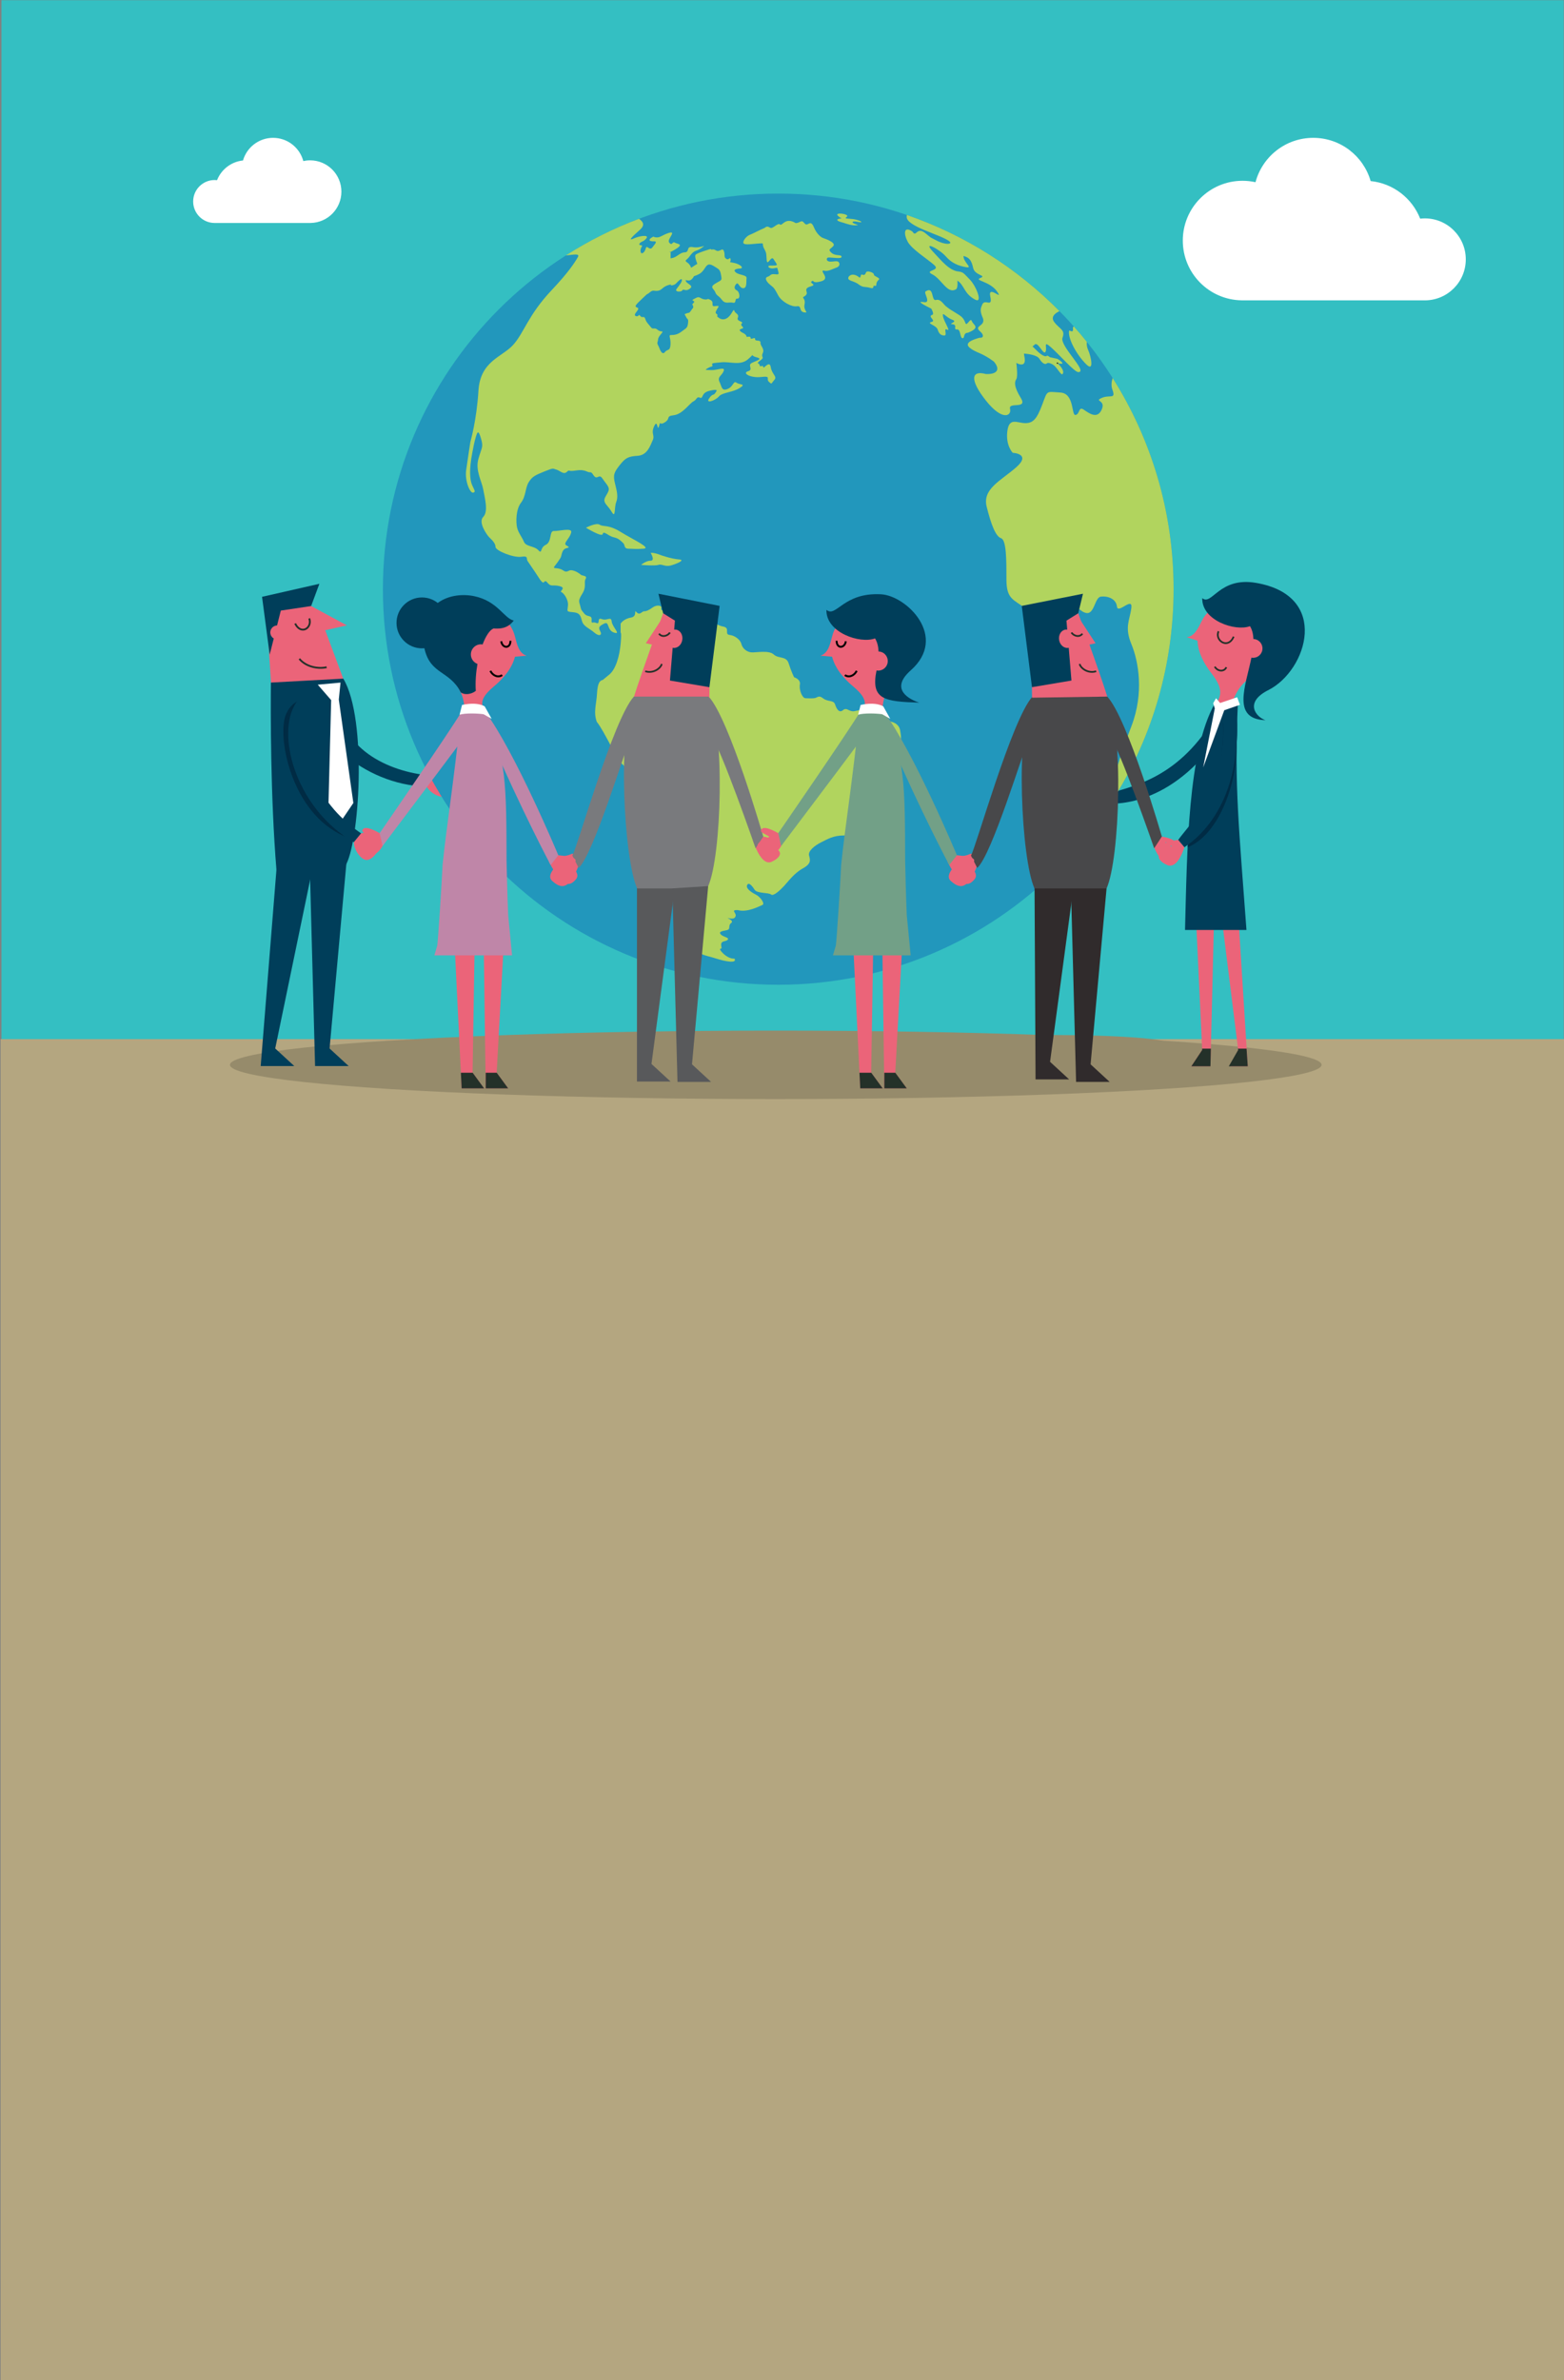 <?xml version="1.0" encoding="utf-8"?>
<!-- Generator: Adobe Illustrator 17.0.0, SVG Export Plug-In . SVG Version: 6.00 Build 0)  -->
<!DOCTYPE svg PUBLIC "-//W3C//DTD SVG 1.1//EN" "http://www.w3.org/Graphics/SVG/1.1/DTD/svg11.dtd">
<svg version="1.1" id="Layer_1" xmlns="http://www.w3.org/2000/svg" xmlns:xlink="http://www.w3.org/1999/xlink" x="0px" y="0px"
	 width="430px" height="654px" viewBox="0 0 430 654" enable-background="new 0 0 430 654" xml:space="preserve">
<rect x="0" y="0" width="430" height="654" fill="#808080" stroke="none"/>
<rect x="0.404" y="0.056" fill="#34BFC2" width="429.521" height="654"/>
<rect x="0.165" y="285.514" fill="#B4A680" width="430" height="368.857"/>
<ellipse fill="#968B6B" cx="213.287" cy="292.581" rx="150.066" ry="9.406"/>
<ellipse fill="#968B6B" cx="289.647" cy="286.806" rx="31.952" ry="2.424"/>
<g>
	<path fill="#FFFFFF" d="M93.862,52.661c0-4.753-3.853-8.606-8.605-8.606c-0.641,0-1.265,0.072-1.866,0.205
		c-0.979-3.677-4.33-6.387-8.315-6.387c-3.926,0-7.235,2.63-8.269,6.223c-3.258,0.329-5.978,2.476-7.134,5.41
		c-0.219-0.025-0.441-0.04-0.668-0.04c-3.258,0-5.9,2.641-5.9,5.9c0,3.258,2.641,5.9,5.9,5.9c0.05,0,26.405-0.001,26.405-0.001
		v-0.003C90.092,61.181,93.862,57.363,93.862,52.661z"/>
</g>
<g>
	<path fill="#FFFFFF" d="M325.194,66.102c0-9.073,7.355-16.428,16.427-16.428c1.224,0,2.415,0.138,3.562,0.392
		c1.868-7.019,8.265-12.192,15.873-12.192c7.494,0,13.812,5.02,15.785,11.88c6.22,0.628,11.411,4.726,13.618,10.328
		c0.419-0.047,0.843-0.077,1.275-0.077c6.22,0,11.262,5.042,11.262,11.262c0,6.22-5.042,11.262-11.262,11.262
		c-0.095,0-50.405-0.002-50.405-0.002v-0.006C332.392,82.366,325.194,75.077,325.194,66.102z"/>
</g>
<g>
	<path fill="#EB6479" d="M117.832,213.105c0.734-0.633,3.268-2.712,4.253-1.961c0.985,0.751-0.614,1.353-1.675,2.493
		c1.204,0.538,4.072,0.522,3.732,2.559c-0.336,2.011-1.248,2.472-1.248,2.472c-1.246,0.985-4.589-0.589-5.578-2.555L117.832,213.105
		z"/>
	<path fill="#003E5A" d="M92.685,190.373c-0.05,15.636,14.551,21.654,25.211,22.687l-0.596,3.103
		c-18.008-0.586-31.901-14.949-32.201-24.766C84.7,184.324,92.504,183.536,92.685,190.373z"/>
	<polygon fill="#EB6479" points="85.54,166.518 95.357,171.827 89.419,173.174 94.375,186.476 74.717,190.937 73.05,164.616 
		83.493,162.246 	"/>
	<path fill="#243129" d="M83.714,173.212c0.114-0.026,0.224-0.062,0.327-0.105c1.022-0.435,1.756-1.777,1.215-3.27l-0.472,0.171
		c0.439,1.213-0.132,2.293-0.939,2.636c-0.707,0.301-1.728,0.083-2.472-1.43l-0.451,0.222
		C81.715,173.051,82.854,173.407,83.714,173.212z"/>
	<path fill="#243129" d="M89.864,183.576l-0.111-0.49c-2.277,0.517-5.502-0.082-7.26-2.227l-0.388,0.319
		C83.991,183.48,87.436,184.127,89.864,183.576z"/>
	<g>
		<path fill="#003E5A" d="M75.815,171.895c-1.04,0.236-1.693,1.271-1.456,2.312c0.123,0.541,0.464,0.973,0.907,1.234l-1.122,4.431
			l-2.098-15.888l15.767-3.578l-2.273,6.114l-8.33,1.245l-1.035,4.087C76.055,171.855,75.935,171.867,75.815,171.895z"/>
	</g>
	<path fill="#003E5A" d="M94.383,186.464c6.726,11.209,4.381,45.695,0.495,51.551l-18.87,1.028
		c-1.664-20.215-1.611-43.781-1.526-51.494L94.383,186.464z"/>
	<polygon fill="#003E5A" points="76.125,237.472 71.677,292.921 80.916,292.921 75.667,288.089 86.204,237.242 80.534,231.49 	"/>
	<polygon fill="#003E5A" points="85.154,237.472 86.624,292.921 95.863,292.921 90.613,288.089 95.233,237.242 89.563,231.49 	"/>
	<g>
		<path fill="#002B44" d="M85.927,198.669c3.091-6.101-4.149-9.118-7.161-2.705c-2.87,5.722,1.162,27.569,15.935,33.794
			c1.023-0.875-9.923-10.772-8.94-11.673C82.866,212.448,82.066,205.76,85.927,198.669z"/>
	</g>
	<polygon fill="#FFFFFF" points="93.618,187.555 87.362,188.128 91.048,192.365 90.316,220.656 94.035,225.223 97.15,220.637 
		93.151,192.219 	"/>
	<path fill="#EB6479" d="M99.191,228.974c0.946-0.208,4.165-0.832,4.674,0.297c0.509,1.129-1.184,0.899-2.659,1.397
		c0.804,1.046,3.334,2.396,2.067,4.025c-1.252,1.61-2.274,1.582-2.274,1.582c-1.564,0.274-3.757-2.699-3.692-4.9L99.191,228.974z"/>
	<path fill="#003E5A" d="M87.875,197.02c-7.477,13.732,2.506,25.968,11.393,31.945l-2,2.447
		c-15.564-9.076-20.958-28.318-16.555-37.097C83.726,187.902,90.966,190.919,87.875,197.02z"/>
	<g>
		<g>
			<path fill="#EB6479" d="M304.426,218.215c-0.995-0.587-4.347-2.047-4.544-0.922c-0.109,0.62,2.439,1.169,2.121,1.331
				c-1.31,0.494-4.604-1.062-4.825,0.968c-0.141,1.295,0.988,2.829,0.988,2.829c1.498,1.703,4.493-0.072,6.511-1.572
				L304.426,218.215z"/>
			<path fill="#003E5A" d="M333.478,197.857c-10.192,16.691-23.246,18.295-29.052,20.358l0.251,2.635
				c1.984-0.041,18.626,0.891,32.423-21.48C338.527,196.574,334.851,195.378,333.478,197.857z"/>
		</g>
		<g>
			<g>
				<path fill="#EB6479" d="M347.053,184.352c-3.656,1.808-6.498,3.442-8.366,9.02l-0.381,1.548l-4.275-0.703
					c0.914-2.317,3.161-3.951-0.885-9.118c-2.144-2.738-3.774-5.812-3.92-9.083l-3.012-0.928c2.226-0.215,3.179-2.463,4.197-4.471
					c1.885-3.91,7.863-7.915,16.367-4.644C354.753,169.039,356.295,179.721,347.053,184.352z"/>
				<path fill="#243129" d="M337.013,176.956c-0.726,0-1.445-0.377-1.924-1.02c-0.557-0.751-0.665-1.71-0.289-2.568l0.434,0.191
					c-0.311,0.711-0.225,1.474,0.235,2.094c0.431,0.582,1.1,0.902,1.734,0.817c0.722-0.086,1.345-0.666,1.753-1.634l0.437,0.185
					c-0.477,1.131-1.236,1.813-2.133,1.921C337.179,176.951,337.096,176.956,337.013,176.956z"/>
				<path fill="#243129" d="M335.751,184.498c-0.782,0-1.545-0.457-1.979-1.197l0.409-0.24c0.371,0.634,1.03,1.013,1.693,0.959
					c0.5-0.042,0.888-0.325,1.063-0.779l0.443,0.169c-0.24,0.622-0.789,1.026-1.468,1.082
					C335.859,184.495,335.805,184.498,335.751,184.498z"/>
				<g>
					<path fill="#003E5A" d="M348.838,189.548c10.543-5.418,16.981-25.907-3.549-29.399c-10.119-1.721-12.082,6.402-14.751,4.204
						c-0.158,6.142,9.093,9.217,13.127,7.699c0.616,0.999,0.892,2.201,0.947,3.531c0.278,0.01,0.558,0.055,0.831,0.16
						c1.335,0.514,2.001,2.012,1.488,3.347c-0.453,1.177-1.672,1.832-2.869,1.618c-1.605,7.875-5.515,16.89,3.875,17.177
						C345.375,197.07,341.888,192.988,348.838,189.548z"/>
				</g>
			</g>
			<polygon fill="#EB6479" points="339.817,241.468 343.058,292.984 338.407,292.984 340.417,288.495 334.534,241.254 
				337.764,235.91 			"/>
			<g>
				<polygon fill="#243129" points="337.842,292.984 343.058,292.984 342.731,288.131 340.353,288.131 340.417,288.495 				"/>
			</g>
			<polygon fill="#EB6479" points="334.047,241.468 332.797,292.984 327.533,292.984 330.524,288.495 328.305,241.254 
				331.535,235.91 			"/>
			<g>
				<polygon fill="#243129" points="327.533,292.984 332.797,292.984 332.919,288.131 330.503,288.131 330.524,288.495 				"/>
			</g>
			<path fill="#003E5A" d="M333.972,193.344c-7.395,13.105-7.59,40.08-8.166,62.177h16.892c-1.982-27.222-3.418-39.735-2.378-61.909
				L333.972,193.344z"/>
			<polygon fill="#FFFFFF" points="340.906,193.653 340.138,191.583 335.45,193.16 334.334,191.848 333.551,193.231 
				333.989,194.644 330.797,210.878 336.597,195.15 			"/>
			<g>
				<path fill="#002B44" d="M340.097,199.61c-0.045,1.574-0.079,3.114-0.098,4.612C340.114,202.824,340.147,201.287,340.097,199.61z
					"/>
				<path fill="#002B44" d="M339.999,204.222c0.019-1.499,0.053-3.038,0.098-4.612c-0.012-0.409-0.016-0.803-0.038-1.23
					c-0.42-3.11-4.122-1.999-3.839,0.82c0.609,10.541-4.097,32.402-9.474,31.858c-0.148,1.013-0.097,0.692-0.225,1.736
					C334.579,229.655,340.155,216.276,339.999,204.222z"/>
			</g>
		</g>
		<path fill="#EB6479" d="M323.936,230.771c-1.153,0.084-4.739,0.793-4.26,1.831c0.264,0.572,2.67-0.428,2.502-0.114
			c-0.795,1.152-4.389,1.749-3.414,3.544c0.622,1.144,2.423,1.762,2.423,1.762c2.202,0.547,3.652-2.618,4.457-5.001L323.936,230.771
			z"/>
		<path fill="#003E5A" d="M336.22,197.491c1.129,19.524-8.687,28.278-12.284,33.281l1.707,2.022
			c1.607-1.163,15.817-9.876,14.415-36.123C339.639,193.56,335.936,194.671,336.22,197.491z"/>
	</g>
	<g>
		<path fill="#2297BC" d="M322.665,161.885c0,60.03-48.664,108.693-108.694,108.693c-60.031,0-108.696-48.663-108.696-108.693
			c0-60.033,48.666-108.696,108.696-108.696C274.001,53.189,322.665,101.852,322.665,161.885z"/>
		<path fill="#B1D45E" d="M211.904,100.867c-0.326-2.06-2.055,0.741-2.05,0c0.01-0.741-0.993,0.163-0.993-0.494
			c0-0.657-1.235-0.331,0.163-1.319c1.398-0.988,0.094-0.761,0.681-2.02c0.583-1.26-0.711-1.952-0.622-2.875
			c0.094-0.924-1.542-0.247-1.482-0.988c0.064-0.741-1.265,0.341-1.235-0.311c0.035-0.647-1.171-0.183-1.102-0.307
			c0.064-0.123-0.163-0.647-0.781-0.958c-0.618-0.307-1.789-0.924-0.588-1.265c1.205-0.34-0.613-0.741,0.035-1.423
			c0.647-0.677-1.516-0.523-1.082-1.6c0.435-1.082-0.741-1.116-0.959-1.917c-0.217-0.8-0.617,0.959-1.759,1.852
			c-1.141,0.895-2.129,0.4-2.564,0.03c-0.44-0.371-0.4-0.154-0.341-0.554c0.064-0.4-0.03-0.282-0.366-0.588
			c-0.341-0.306,0.307-1.205,0.647-1.759c0.34-0.558-0.895-0.188-1.329-0.247c-0.435-0.064-0.188-0.771-0.341-1.206
			c-0.153-0.435-1.171-0.894-1.294-0.741c-0.124,0.153-1.022,0.218-1.823-0.247c-0.8-0.464-0.929-0.276-1.976,0.247
			c-1.047,0.524,0.617,0.341-0.03,1.018c-0.652,0.677-0.311,0.34-0.158,0.899c0.158,0.553-0.059,0.43-0.583,1.265
			c-0.524,0.83-0.558,0.464-1.265,0.771c-0.712,0.311-0.529,0-0.094,0.928c0.43,0.924,0.706,0.366,0.553,1.759
			c-0.153,1.388-0.588,1.358-1.729,2.253c-1.141,0.894-2.07,0.988-2.93,0.988c-0.869,0-0.064,0.618-0.158,2.564
			c-0.089,1.942-0.865,1.235-1.526,2.1c-0.657,0.865-1.25-0.247-1.527-1.052c-0.282-0.801-0.741-1.142-0.494-1.789
			c0.247-0.648-0.158-0.776,0.894-2.04c1.047-1.265,0.094-0.371-0.865-1.205c-0.959-0.83-1.299,0.064-1.887-0.741
			c-0.583-0.8-1.235-1.264-1.542-2.282c-0.306-1.018-0.835-0.059-1.358-0.8c-0.524-0.741-0.4,0.429-1.299,0
			c-0.894-0.435,1.422-1.887,0.528-2.258c-0.894-0.371-0.775-0.524,1.359-2.564c2.13-2.035,0.894-0.707,1.947-1.601
			c1.048-0.899,1.141-0.341,2.282-0.494c1.141-0.158,1.294-1.082,2.841-1.546c1.546-0.464,0.124,0.217,1.141,0.03
			c1.018-0.183,1.052-0.648,1.946-1.389c0.894-0.741,0.801,0.154,0.371,0.8c-0.43,0.652-0.647,0.959-1.112,1.546
			c-0.464,0.588,0.153,0.865,0.958,0.741c0.8-0.123,0.464-0.558,0.998-0.464c0.538,0.094,0.949,0.311,1.813-0.43
			c0.87-0.741-1.022-1.265-1.24-1.917c-0.213-0.647,0.247,0,1.116-0.247c0.484-0.138,0.869-0.687,1.121-1.141
			c0.534-0.163,1.057-0.38,1.468-0.617c1.299-0.741,1.546-2.035,2.287-2.47c0.741-0.435,1.729,0.37,2.653,0.928
			c0.929,0.554,0.929,1.482,1.117,2.47c0.183,0.988-0.435,0.924-1.858,1.848c-1.418,0.929-0.183,1.299,0.188,2.287
			c0.37,0.989,0.8,0.741,1.788,2.04c0.988,1.295,1.917,0.554,3.028,0.8c1.112,0.247,0.371-1.175,1.235-1.111
			c0.865,0.064,0.677-1.853-0.183-2.287c-0.869-0.43-0.622-1.235-0.064-1.789c0.558-0.553,0.805,1.235,1.882,1.206
			c1.082-0.024,0.771-1.823,0.899-2.747c0.119-0.929-1.976-0.806-2.905-1.546c-0.929-0.741-0.06-1.052,1.111-1.111
			c1.171-0.059,0.183-1.176-1.665-1.541c-1.858-0.375-0.741-0.064-0.929-0.988c-0.188-0.929-0.371,0.366-1.176-0.129
			c-0.8-0.494-0.247-1.047-0.677-2.159c-0.43-1.111-1.111,0.494-2.223-0.183c-0.598-0.365-0.909-0.246-1.284-0.153
			c0.03-0.02,0.068-0.181,0.01-0.192c-0.248-0.048-1.131,0.281-1.131,0.281s-2.555,0.768-3.093,1.235
			c-0.504,0.438,0.435,2.534,0.435,2.534s-0.835,0.485-1.719,1.097c-0.148-0.539-0.533-1.107-0.998-1.408
			c-1.047-0.677-0.188-0.677,0.435-1.546c1.576-2.208,1.838-1.403,3.211-2.342c2.159-1.482,0,0-2.105-0.375
			c-2.095-0.366-0.8,1.363-2.282,1.422c-1.482,0.06-2.035,1.359-3.646,1.605c-0.089,0.015-0.173,0.03-0.247,0.044
			c-0.044,0.134,0.044-1.704-0.025-1.749c0.237-0.104,0.613-0.296,1.2-0.642c2.717-1.605,0.682-1.482,0-1.917
			c-0.682-0.43-0.682,0.741-1.294,0.247c-0.622-0.495-0.494-0.86,0.366-2.342c0.869-1.482-1.729-0.247-2.9,0.366
			c-1.171,0.622-2.1,0.064-2.1,0.064c-1.853,0.988-0.865,1.359,0.123,1.299c0.988-0.064,0.494,0.553,0,1.171
			c-0.494,0.618-0.677,1.171-1.546,0.558c-0.86-0.623-0.43,0.613-1.294,1.354c-0.864,0.741-1.047-0.741-0.494-1.542
			c0.553-0.8-0.929-0.188-0.598-0.865c0.331-0.677,1.032-0.43,1.892-1.482c0.869-1.052-1.788-0.741-3.394,0
			c-1.605,0.741-0.988-0.064,1.606-2.347c1.581-1.388,0.8-2.277-0.232-3.038c-7.089,2.667-13.828,6.056-20.127,10.073
			c2.213-0.212,3.952-0.632,3.305,0.485c-0.909,1.566-2.623,4.214-7.173,9.025c-6.57,6.951-7.638,11.861-10.686,15.152
			c-3.043,3.295-8.971,4.367-9.465,12.519c-0.494,8.151-2.223,14.075-2.223,14.075s-0.741,4.777-1.156,7.741
			c-0.41,2.964,1.072,6.339,1.897,6.176c0.82-0.163,0.41-0.578-0.247-2.06c-0.662-1.482-0.849-4.253,0.039-8.887
			c0.311-1.619,0.508-2.795,0.997-4.44c0.489-1.645,0.772-1.656,1.434,0.651c0.657,2.307,0.163,2.223-0.741,5.434
			c-0.909,3.211,0.904,6.091,1.314,8.398c0.415,2.307,1.482,6.091,0,7.574c-1.482,1.482,1.072,5.024,1.65,5.597
			c0.573,0.578,1.729,1.566,1.729,2.638c0,1.067,5.019,3.043,7.079,2.717c2.06-0.331,1.319,0.494,1.729,1.151
			c0.41,0.662,1.566,2.223,3.211,4.777c1.645,2.549,1.151-0.168,2.223,1.151c1.072,1.319,1.398,0.494,3.374,0.988
			c1.976,0.494-0.163,1.398,0.494,1.645c0.662,0.247,1.976,2.06,1.813,3.705c-0.163,1.65-0.494,1.65,1.398,1.813
			c1.897,0.168,2.06,0.983,2.47,2.465c0.415,1.482,2.06,1.986,3.379,3.137c1.314,1.151,2.223,0.736,1.645-0.331
			c-0.578-1.072-0.41-1.403,1.072-2.144c1.482-0.741,0.657,1.813,2.717,2.475c2.055,0.662-0.494-1.487-0.662-3.048
			c-0.163-1.566-1.235-0.084-2.717-0.662c-1.482-0.573-0.326,1.566-1.482,1.072c-1.151-0.494-1.398,0.494-1.314-0.904
			c0.079-1.403-1.156-0.578-2.06-1.729c-0.904-1.156-0.741-0.741-1.072-2.06c-0.326-1.314-0.657-1.398,0.578-3.374
			c1.235-1.976,0.331-3.048,0.904-4.036c0.578-0.988-0.988-0.825-1.314-1.151c-0.331-0.331-1.403-1.072-2.47-1.235
			c-1.072-0.168-1.156,0.904-2.47,0c-1.319-0.909-2.964-0.247-2.307-1.072c0.657-0.82,1.235-1.645,1.645-2.307
			c0.415-0.657,0.247-2.386,1.729-2.712c1.482-0.331-0.534-0.556-0.41-1.235c0.139-0.765,1.398-1.813,1.645-3.132
			c0.247-1.314-3.458-0.247-4.772-0.326c-1.319-0.084-0.494,2.965-2.223,3.785c-1.729,0.825-0.909,2.717-2.06,1.482
			c-1.151-1.235-3.374-0.904-3.952-2.302c-0.578-1.403-1.566-2.47-1.892-3.952c-0.331-1.482-0.331-4.94,1.067-6.753
			c1.403-1.813,1.156-4.115,2.144-5.681c0.988-1.566,1.729-1.892,4.362-2.964c2.633-1.072,2.223-0.741,3.211-0.494
			c0.988,0.247,1.976,1.482,2.88,0.657c0.909-0.82,0,0,2.554-0.41c2.554-0.41,3.048,0.578,3.868,0.494
			c0.825-0.084,0.988,1.813,2.06,1.319c1.072-0.494,0.988,0.079,2.307,1.729c1.314,1.645,0.741,2.055-0.168,3.705
			c-0.904,1.645,0.578,2.139,1.729,4.115c1.156,1.976,0.662-1.151,1.235-2.633c0.578-1.482,0.247-2.885-0.327-5.187
			c-0.578-2.307-0.247-3.048,1.314-5.024c1.566-1.976,2.307-2.386,4.94-2.554c2.638-0.163,3.458-2.796,4.12-4.279
			c0.657-1.481-0.578-1.729,0.41-3.873c0.988-2.139,0.825,1.729,1.319,0c0.494-1.729,0,0,1.645-1.067
			c1.645-1.072,0.083-1.65,2.47-1.936c2.386-0.291,4.362-3.335,5.35-3.794c0.988-0.465,0.825-1.433,1.813-1.022
			c0.988,0.41,0.163-1.319,2.633-1.892c2.47-0.578,2.06-0.084,1.527,0.657c-0.529,0.741-0.701,0-1.689,1.482
			c-0.988,1.482,1.729,0.578,2.717-0.578c0.988-1.151,3.705-1.067,5.681-2.302c1.976-1.235,0.084-0.825-0.825-1.482
			c-0.904-0.662-0.82,1.067-2.47,1.729c-1.645,0.657-1.561-0.578-2.223-1.976c-0.657-1.403,0.662-1.65,1.156-2.964
			c0.494-1.319-1.813-0.168-3.379-0.247c-1.561-0.084-2.055,0.079-0.904-0.578c1.151-0.657,1.319-0.247,1.151-0.825
			c-0.163-0.573,0-0.494,2.47-0.741c2.47-0.247,5.187,0.988,7.331-0.82c2.139-1.813,0.326-1.072,2.302-0.578
			c1.976,0.494,0.084,0.904-1.235,1.566c-1.314,0.657,0.578,1.808-1.067,2.302c-1.65,0.494,0.657,1.897,3.621,1.566
			c2.964-0.331,1.235,0.494,2.139,1.319c0.909,0.82,0.578,0.494,1.482-0.494C213.801,103.421,212.235,102.927,211.904,100.867z
			 M184.353,69.234C183.715,69.502,184.14,69.091,184.353,69.234L184.353,69.234z"/>
		<path fill="#B1D45E" d="M322.664,161.883c0,20.878-5.884,40.377-16.09,56.936c-1.255-3.408,1.008-10.172,4.505-19.311
			c3.498-9.139,1.937-17.785,0-22.478c-1.937-4.693-0.534-6.423-0.039-9.881c0.494-3.458-3.705,1.729-3.952-0.494
			c-0.247-2.223-2.717-2.964-4.446-2.717c-1.729,0.247-1.729,5.188-4.199,4.446c-2.47-0.741-0.741-2.47-3.705,2.223
			c-2.964,4.693-9.633-0.988-12.844-3.458c-3.211-2.47-5.187-2.47-5.187-7.904c0-5.434,0-10.869-1.482-11.363
			c-1.482-0.494-2.717-3.705-3.952-8.646c-1.235-4.94,3.952-7.163,8.151-10.869c4.199-3.705-0.988-3.952-0.988-3.952
			s-1.976-1.976-1.482-5.929c0.494-3.952,2.717-2.223,4.94-2.223c2.223,0,3.211-1.235,4.693-5.187
			c1.482-3.952,0.988-3.458,4.94-3.221c3.952,0.232,2.964,6.432,4.199,6.16c1.235-0.272,0.741-2.446,2.224-1.458
			c1.482,0.988,3.705,2.717,4.94,0c1.235-2.717-2.223-2.223,0-3.211c2.223-0.988,3.952,0.494,2.964-2.223
			c-0.42-1.151-0.261-2.297,0.059-3.241C316.524,120.667,322.664,140.557,322.664,161.883z"/>
		<path fill="#B1D45E" d="M298.699,100.15c-2.766-2.702-5.158-7.223-4.762-9.268c0.059-0.321,1.294,0.988,1.047-0.801
			c-0.02-0.128,0.084-0.257,0.252-0.38c1.23,1.379,2.421,2.786,3.577,4.229c-0.084,0.697,0.005,1.458,0.37,2.268
			C299.934,97.854,300.912,102.309,298.699,100.15z"/>
		<path fill="#B1D45E" d="M296.466,102.245c-1.047,0-4.94-4.505-7.41-6.729c-2.47-2.223-1.018,0.098-1.62,1.161
			c-0.603,1.062-2.085-3.137-3.073-1.902c-0.143,0.178-0.316,0.302-0.509,0.386c0.39,0.395,0.859,0.854,1.373,1.344
			c1.437,1.363,2.287,1.542,2.534,1.294c0.247-0.247,0.86,0.341,0.86,0.341l2.104,0.464c0,0,1.413,0.815,1.364,1.24
			c-0.035,0.262-1.245-0.039-1.354-0.064c0.168,0.158,2.119,1.956,1.433,2.959c-0.346,0.509-1.136-1.047-2.124-2.095
			c-0.588-0.627-1.852-1.176-2.223-0.805c-0.37,0.37-1.176,0.183-2.035-1.235c-0.657-1.072-3.107-1.368-4.263-1.452
			c0.015,0.242,0.054,0.519,0.123,0.835c0.741,3.458-2.223,1.729-2.223,1.729s0.494,3.705,0,4.446
			c-0.494,0.741-0.741,1.976,1.235,5.187c1.976,3.211-3.458,0.988-2.964,2.964c0.494,1.976-2.1,3.458-6.61-2.223
			c-4.505-5.681-4.135-8.453,0-7.311c2.846,0.089,4.14-1.087,2.164-3.434c-3.399-2.534-4.881-2.361-6.61-3.769
			c-1.729-1.403,0.928-2.283,2.658-2.777c1.295,0.128,1.112-0.928,0.287-1.625c-2.282-1.921,1.937-1.339,0.454-4.224
			c-0.741-1.852-0.297-2.446,0-3.231c0.702-1.842,2.964,1.052,2.223-2.282s3.829,1.482,1.852-1.359
			c-1.976-2.841-6.422-2.964-4.57-3.705c1.853-0.741-1.516-0.642-1.976-2.717c-0.494-2.223-1.092-2.87-2.657-3.335
			c-0.119,1.729,2.781,3.458,0.681,3.088c-2.1-0.371-3.952-1.112-5.558-2.964c-1.606-1.853-6.546-4.57-3.582-1.359
			c2.964,3.211,4.323,4.817,6.546,5.434c1.976,0.247,1.729,0.371,3.582,2.223c1.853,1.852,3.641,6.635,1.616,5.622
			c-3.182-1.6-2.979-3.952-4.95-5.251c-0.084-0.074,0.311,2.287-0.617,2.47c-2.223,1.111-3.829-2.964-6.299-4.199
			c-2.47-1.235,2.47-0.865,0.494-2.593c-1.976-1.729-6.175-4.323-7.287-6.422c-1.112-2.1-1.112-4.446,1.359-2.717
			c0.988,1.729,1.112-1.482,3.458,0.371c2.347,1.853,0.726,0.761,2.964,1.976c2.638,1.428,4.693,1.112,3.705,0.311
			c-2.248-1.827-11.985-4.08-11.733-6.798c0.015-0.158,0.025-0.311,0.025-0.449c16.016,5.504,30.338,14.643,41.982,26.435
			c-0.686,0.296-2.687,1.339-1.447,2.988c1.482,1.976,3.117,2.09,2.277,4.313C291.279,95.023,299.282,102.25,296.466,102.245z"/>
		<path fill="#B1D45E" d="M254.474,80.078c2.412-1.598,1.482,2.717,2.841,2.347c1.359-0.371,2.005,1.184,2.903,1.852
			c1.351,1.007,0.631,0.492,3.396,2.223c1.283,0.803,1.482,1.482,1.852,2.346c0.371,0.865,1.359-1.729,1.729-0.617
			c0.371,1.112,2.594,1.729-1.111,3.211c-1.359,0-0.741,1.606-1.482,1.482c-0.741-0.123-0.406-2.531-1.518-2.407
			c-1.111,0.123,0.283-1.298-1.199-1.421c-1.482-0.123,1.668-0.618-0.062-1.235c-1.729-0.618-2.811-2.457-2.563-0.978
			c0.247,1.479,2.254,4.312,1.143,3.695c-1.111-0.617,0.123,1.606-0.741,1.606c-0.865,0-1.482-0.371-1.853-1.606
			c-0.371-1.235-3.211-1.729-1.729-2.1c1.482-0.37-1.248-1.523,0.247-1.973c0.592-0.178-0.274-1.68-0.274-1.68
			c-1.729-0.883-4.324-2.181-2.101-1.81C256.175,83.384,253.853,80.49,254.474,80.078z"/>
		<path fill="#8CC540" stroke="#221F1F" stroke-width="0.398" stroke-linejoin="round" stroke-miterlimit="10" d="M290.735,99.78
			c-0.005,0-0.01-0.005-0.01-0.005L290.735,99.78z"/>
		<path fill="#B1D45E" d="M238.295,74.644c0.492-0.206,1.976,0.247,1.976,0.803c0,0.556,1.975,0.894,1.317,1.443
			c-1.112,0.926-0.267,1.829-1.07,1.644c-0.803-0.185,0.123,0.988-1.297,0.556c-1.42-0.432-1.852,0.062-3.211-0.988
			c-1.359-1.05-3.335-0.865-2.656-2.1c0.926-1.05,2.223-0.309,2.779,0.124c0.618,0.618,0.354-0.89,0.865-0.679
			C238.048,75.879,237.943,74.792,238.295,74.644z"/>
		<path fill="#B1D45E" d="M206.409,64.405c0.527-0.175,2.492-1.247,3.85-1.802c0.556-0.495,0.926-0.371,1.544,0
			c0.618,0.37,2.043-1.482,2.655-0.927c0.612,0.556,1.421-2.161,4.323-0.371c1.329-0.052,1.474-1.136,2.401,0.038
			c0.926,1.173,1.577-1.377,2.601,1.136c0.68,1.667,1.855,2.692,2.47,2.903c1.389,0.476,3.577,1.374,2.836,2.238
			c-0.741,0.865-1.601,0.849-0.489,1.838c1.112,0.988,2.779,0.37,2.779,1.111c0,0.617-2.189,0.185-3.582,0.185
			c-0.556,0-0.741,0.803,0,1.05c0.741,0.247,1.729-0.124,2.408,0c0.679,0.124,0.988,1.297-0.247,1.729
			c-1.235,0.432-2.347,1.173-3.52,0.803c-1.235,0.062,2.038,2.223-0.679,2.965c-2.717,0.741-1.852-0.556-2.594,0
			c-0.741,0.555,1.544,0.864-0.185,1.358c-1.729,0.494-1.297,1.112-1.173,1.667c0.124,0.556-0.309,0.927-0.864,1.235
			c-0.556,0.309,0.618,0.432,0.247,2.1c-0.371,1.667,1.359,2.408-0.124,2.161c-1.482-0.247-0.556-1.914-1.976-1.667
			c-1.42,0.247-4.189-1.235-5.12-2.964c-0.931-1.729-1.055-2.038-2.105-2.841c-1.05-0.803-1.791-1.976-0.864-2.285
			c0.926-0.309,0.741-0.741,1.667-0.741c0.927,0,1.677,0.393,1.302-0.73c-0.375-1.123,0.057-1.123-1.178-0.875
			c-1.235,0.247-2.223-0.679-0.988-0.741c1.235-0.062,2.223,0.185,1.544-0.741c-0.679-0.927-0.803-1.729-1.482-0.988
			c-0.679,0.741-1.05,1.482-1.112-0.309c-0.062-1.791-0.247-1.729-0.803-2.902c-0.556-1.173,0.494-1.297-1.667-1.111
			c-2.161,0.185-3.857,0.434-3.919-0.246C204.302,66,205.298,64.775,206.409,64.405z"/>
		<path fill="#B1D45E" d="M230.205,58.897c0.377-0.554,3.458,0.062,2.594,0.679c-0.865,0.618,0.37,0.432,1.729,0.618
			c1.359,0.185,2.594,0.741,2.223,0.865c-0.37,0.124-2.174-0.561-2.346,0c-0.116,0.377,1.746,0.729,1.358,0.803
			c-1.311,0.249-2.999-0.367-3.952-0.679c-0.427-0.14-1.652-0.356-1.606-0.803c0.032-0.305,1.173-0.37,1.173-0.37
			S229.98,59.229,230.205,58.897z"/>
		<path fill="#B1D45E" d="M165.715,186.829c-0.823,0.165-1.415,0.812-1.58,3.776c-0.165,2.964-1.033,5.082-0.048,7.753
			c2.059,2.47,5.744,10.949,7.391,11.937c3.623,6.751,10.374,10.045,12.927,11.198c2.552,1.152,2.306,14.903,1.4,15.479
			c-0.906,0.576,0.988,2.305,0.494,2.552c-0.494,0.247,0.823,1.976,0.823,4.117c0,2.14,0.247,1.811-0.741,3.375
			c-0.988,1.565,1.564,7.822,2.388,10.539c0.823,2.717,2.882,3.952,4.034,4.529c1.153,0.577,2.141,0.659,4.199,1.325
			c2.058,0.665,5.764,1.475,4.94-0.007c-2.141,0.164-4.529-2.717-3.87-2.717c0.659,0,0-0.741,0.247-1.482
			c0.247-0.741,1.482-0.494,1.811-1.071c0.329-0.576-1.317-0.659-1.976-1.4c-0.659-0.741,0.412-0.906,1.647-1.153
			c1.235-0.247,0.247-1.235,1.235-1.976c0.988-0.741-1.812-1.564-0.741-1.317c1.071,0.247,1.812,0.164,1.976-0.66
			c0.165-0.823-1.482-1.646,0.576-1.564c2.635,0.741,5.928-1.07,6.752-1.4c0.823-0.329-0.576-2.223-1.647-2.771
			c-1.07-0.548-2.964-1.675-2.553-2.663c0.411-0.988,1.4,0.165,2.059,1.235c0.659,1.07,3.87,0.741,4.528,1.317
			c0.659,0.576,2.553-1.235,3.623-2.388c1.071-1.153,2.717-3.458,5.105-4.775c2.387-1.318,2.059-2.306,1.729-3.541
			c-0.329-1.235,1.482-2.717,3.294-3.623c1.812-0.905,3.376-1.893,6.258-1.893c2.882,0,1.647-1.894,3.54-2.964
			c1.894-1.071,3.623-6.423,4.199-7.905c0.576-1.481,0.494-3.705,0.494-5.105c0-1.4,0.083-1.4,1.071-0.988
			c0.988,0.411,0.494-1.07,1.4-1.729c0.906-0.659,0-1.482,1.07-1.894c1.07-0.412,1.564-2.882,2.964-3.788
			c1.4-0.905,0.988-2.964,0.741-4.528c-0.247-1.564-1.729-2.388-3.211-2.47c-1.482-0.083-3.129-1.235-4.282-2.758
			c-1.152-1.523-4.364,0.123-5.599,0c-1.235-0.124-1.647-1.112-2.635-0.289c-0.988,0.823-1.729-0.247-2.141-1.565
			c-0.412-1.317-1.976-0.658-3.294-1.692c-1.318-1.033-1.482-0.119-2.553-0.037c-1.07,0.082-1.482,0-2.305,0
			c-0.824,0-1.729-2.058-1.565-3.623c0.412-1.565-1.564-2.141-1.564-2.141s-0.823-1.647-1.482-3.788
			c-0.659-2.141-2.8-1.235-4.117-2.47c-1.317-1.235-4.858-0.494-6.093-0.576c-1.235-0.082-2.47-0.988-2.8-2.305
			c-0.329-1.318-1.976-2.305-2.964-2.438c-0.988-0.133-0.988-0.279-0.988-1.35c0-1.07-1.152-0.905-1.894-1.235
			c-0.741-0.329-0.988-0.247-1.235-1.152c-0.247-0.906-1.071-0.741-2.141-1.235c-1.07-0.494-1.235,0.247-1.4,0.988
			c-0.165,0.741-1.482,0.905-2.388,0.164c-0.906-0.741-1.4-0.659-1.894-0.577c-0.494,0.082-2.305,0.577-2.552-0.412
			c-0.247-0.988-1.4-1.399-3.211-1.729c-1.811-0.329-1.318-0.577-1.318-1.071c0-0.494-1.235-0.823-2.387,0
			c-1.153,0.823-1.812,1.071-2.388,1.059c-0.576-0.011-1.153,1.246-2.058,0.258c-0.906-0.988,0.411,1.153-1.582,1.482
			c-1.993,0.329-2.802,1.647-2.802,1.647v2.47c0,0,0.31-0.164,0,3.129c-0.31,3.294-1.298,6.917-3.109,8.399
			C165.715,186.829,165.715,186.829,165.715,186.829z"/>
		<path fill="#B1D45E" d="M161.104,145.002c0,0,2.799-1.482,3.787-0.823c0.988,0.659,2.267-0.165,5.744,1.976
			c3.478,2.141,8.582,4.446,6.277,4.611c-2.305,0.165-2.8,0-4.117,0c-1.317,0-0.916-0.997-1.4-1.483
			c-1.541-1.55-1.894-1.403-3.047-1.772c-1.152-0.368-2.47-1.768-2.635-0.78C165.55,147.719,161.104,145.002,161.104,145.002z"/>
		<path fill="#B1D45E" d="M178.889,151.919c0,0,1.317,2.141,0,2.141s-2.635,1.153-2.635,1.153s3.787,0.329,4.775,0
			c0.988-0.329,1.812,0.622,3.458,0.146c1.647-0.475,4.117-1.51,2.141-1.652c-1.976-0.141-4.821-1.129-4.821-1.129
			S179.877,151.755,178.889,151.919z"/>
	</g>
	<g>
		<polygon fill="#58595B" points="175.123,241.305 175.125,297.168 184.364,297.168 179.114,292.336 185.847,241.595 
			180.178,235.843 		"/>
		<polygon fill="#58595B" points="184.797,241.825 186.267,297.274 195.506,297.274 190.256,292.442 194.876,241.595 
			189.207,235.843 		"/>
		<path fill="#EB6479" d="M104.382,228.925c-0.838-0.486-3.714-2.059-4.543-1.139c-0.828,0.921,0.854,1.216,2.108,2.14
			c-1.084,0.752-3.905,1.268-3.193,3.206c0.703,1.914,1.685,2.198,1.685,2.198c1.407,0.737,4.4-1.428,5.008-3.544L104.382,228.925z"
			/>
		<path fill="#EB6479" d="M209.016,229.758c1.174,0.086,4.826,0.808,4.338,1.864c-0.269,0.582-2.719-0.436-2.548-0.116
			c0.81,1.173,4.47,1.781,3.477,3.609c-0.633,1.165-2.468,1.795-2.468,1.795c-2.242,0.557-3.997-3.532-4.817-5.958L209.016,229.758z
			"/>
		<path fill="#EB6479" d="M157.418,234.529l-1.042,0.405c-1.91,0.523-5.484,0.917-5.198,2.052c0.167,0.785,2.232,0.196,3.013-0.011
			c-1.757,1.199-3.978,3.654-2.373,5.085c1.684,1.422,4.455,3.731,7.373-4.589L157.418,234.529z"/>
		<g>
			<g>
				<path fill="#797A7D" d="M194.844,191.398c5.703,6.201,15.003,38.466,15.003,38.466l-2.105,3.21c0,0-9.757-28.11-11.999-30.351
					C195.743,202.723,194.264,193.096,194.844,191.398z"/>
				<path fill="#797A7D" d="M174.282,191.398c-5.703,6.201-15.638,41.763-16.919,43.685l1.722,3.395
					c4.03-3.53,12.613-32.099,14.298-35.755C173.382,202.723,174.861,193.096,174.282,191.398z"/>
				<g>
					<path fill="#EB6479" d="M189.334,165.039l-5.432-0.915c0,0-7.705,21.121-9.701,27.616l9.638,5.933l11.15-4.378
						c0.242-6.791-0.252-27.346-0.252-27.346L189.334,165.039z"/>
					<polygon fill="#EB6479" points="181.742,170.379 177.57,176.747 180.428,177.367 					"/>
					<path fill="#243129" d="M182.122,174.97c-0.371-0.062-0.781-0.251-1.136-0.697l0.374-0.298
						c0.322,0.406,0.741,0.584,1.235,0.535c0.62-0.064,1.192-0.48,1.368-0.83l0.427,0.216c-0.234,0.465-0.925,1.005-1.746,1.089
						C182.489,175.002,182.31,175.002,182.122,174.97z"/>
					<path fill="#243129" d="M177.895,184.805c-0.196-0.033-0.39-0.08-0.579-0.145l0.151-0.453c0.941,0.316,2.001,0.199,2.908-0.317
						c0.694-0.395,1.217-0.987,1.33-1.509l0.468,0.102c-0.143,0.658-0.741,1.357-1.561,1.823
						C179.768,184.786,178.805,184.958,177.895,184.805z"/>
					<g>
						<path fill="#003E5A" d="M197.854,166.479l-2.81,22.337l-10.853-1.827l0.75-9.013c0.035,0.008,0.067,0.024,0.103,0.03
							c1.169,0.197,2.306-0.763,2.538-2.144c0.232-1.381-0.527-2.66-1.696-2.857c-0.179-0.03-0.356-0.025-0.531-0.003l0.206-2.472
							l-3.238-2.02l-1.298-5.369L197.854,166.479z"/>
					</g>
				</g>
				<path fill="#797A7D" d="M184.558,244.117l-9.383,0.001c-3.663-8.102-5.494-43.398-0.903-52.721h20.571
					c4.591,9.323,3.524,43.971-0.138,52.073L184.558,244.117z"/>
			</g>
		</g>
		<path fill="#EB6479" d="M152.187,234.184l0.911,0.764c1.965,0.248,5.281,0.388,5.158,1.552c-0.054,0.801-2.182,0.509-2.985,0.415
			c1.908,0.939,4.454,3.056,3.067,4.699c-1.467,1.645-3.342,3.024-7.404-4.801L152.187,234.184z"/>
		<path fill="#BF86A8" d="M133.323,195.441c8.225,10.978,20.18,39.555,20.18,39.555l-2.109,2.68c0,0-7.51-13.962-16.952-35.651
			L133.323,195.441z"/>
		<path fill="#EB6479" d="M122.086,184.93c3.25,2.577,5.588,5.086,5.682,10.799l0.15,0.909l5.407,0.052
			c-0.109-2.498-2.694-3.777,2.43-8.053c2.715-2.265,4.991-4.975,5.834-8.197l3.193-0.281c-2.167-0.688-2.636-3.127-3.22-5.341
			c-1.041-4.289-6.132-9.547-15.285-8.106C117.693,168.063,113.883,178.356,122.086,184.93z"/>
		<polygon fill="#EB6479" points="124.852,256.774 126.923,299.054 133.105,299.054 129.929,294.714 130.546,256.694 		"/>
		<polygon fill="#EB6479" points="132.952,256.774 133.542,299.054 139.724,299.054 136.553,294.734 138.646,256.694 		"/>
		<path fill="#BF86A8" d="M121.681,237.623c1.09-10.662,2.889-21.169,5.096-41.866l6.548,0.129
			c5.963,11.625,5.895,20.363,5.945,40.576c0.215,10.195,0.455,15.074,0.455,15.074l1.065,10.974H119.42l0.805-2.743
			C120.446,258.141,121.443,242.992,121.681,237.623z"/>
		<g>
			<polygon fill="#243129" points="133.542,299.054 133.542,294.752 136.566,294.752 139.724,299.054 			"/>
			<polygon fill="#243129" points="126.923,299.054 126.712,294.752 129.957,294.752 133.105,299.054 			"/>
		</g>
		<circle fill="#003E5A" cx="116.009" cy="171.151" r="6.992"/>
		<path fill="#BF86A8" d="M126.765,195.765c-3.258,5.459-22.383,33.16-22.383,33.16l0.796,3.529c0,0,17.992-23.829,21.779-28.954
			C127.838,200.946,127.817,197.884,126.765,195.765z"/>
		<path fill="#FFFFFF" d="M135.183,197.523l-1.912-3.415c0,0-1.821-1.366-6.238-0.41l-0.683,2.686
			c1.548-0.501,5.145-0.364,6.602-0.137L135.183,197.523z"/>
		<path d="M139.191,177.987c-0.699,0-1.492-0.595-1.645-1.749l0.526-0.07c0.117,0.878,0.686,1.319,1.164,1.287
			c0.406-0.027,0.84-0.404,0.84-1.382h0.531c0,1.345-0.72,1.87-1.336,1.911C139.245,177.986,139.218,177.987,139.191,177.987z"/>
		<path d="M137.003,186.111c-0.182,0-0.368-0.024-0.555-0.072c-0.777-0.2-1.492-0.814-1.866-1.603l0.48-0.227
			c0.308,0.65,0.89,1.155,1.518,1.316c0.332,0.085,0.834,0.111,1.333-0.249l0.311,0.431
			C137.852,185.975,137.438,186.111,137.003,186.111z"/>
		<g>
			<path fill="#003E5A" d="M130.382,163.811c6.493,1.356,8.202,6.15,10.87,6.692c-1.026,1.349-2.49,2.434-5.56,2.177
				c-1.085,0.446-2.147,2.111-3.009,4.396c-0.145-0.023-0.29-0.044-0.441-0.044c-1.539,0-2.787,1.248-2.787,2.788
				c0,1.195,0.757,2.207,1.814,2.603c-0.42,2.419-0.613,5.002-0.458,7.417c-1.407,1.058-3.172,1.113-4.138,0.408
				c-0.171-0.349-0.389-0.736-0.639-1.146c-3.356-5.087-8.268-4.087-9.55-11.973C114.971,165.525,123.894,162.455,130.382,163.811z"
				/>
		</g>
	</g>
	<g>
		<polygon fill="#302B2C" points="284.418,240.429 284.712,296.585 293.951,296.585 288.702,291.753 295.434,241.595 
			289.765,235.843 		"/>
		<polygon fill="#302B2C" points="294.384,241.825 295.854,297.274 305.093,297.274 299.844,292.442 304.463,241.595 
			298.794,235.843 		"/>
		<path fill="#EB6479" d="M213.969,228.925c-0.838-0.486-3.714-2.059-4.543-1.139c-0.828,0.921,0.854,1.216,2.108,2.14
			c-1.084,0.752-3.905,1.268-3.193,3.206c0.703,1.914,1.685,2.198,1.685,2.198c1.407,0.737,4.4-1.428,5.008-3.544L213.969,228.925z"
			/>
		<path fill="#EB6479" d="M318.603,229.758c1.174,0.086,4.826,0.808,4.338,1.864c-0.269,0.582-2.719-0.436-2.548-0.116
			c0.81,1.173,4.47,1.781,3.477,3.609c-0.633,1.165-2.468,1.795-2.468,1.795c-2.242,0.557-3.997-3.532-4.817-5.958L318.603,229.758z
			"/>
		<path fill="#EB6479" d="M267.005,234.529l-1.042,0.405c-1.91,0.523-5.484,0.917-5.198,2.052c0.167,0.785,2.232,0.196,3.013-0.011
			c-1.757,1.199-3.978,3.654-2.373,5.085c1.684,1.422,4.455,3.731,7.373-4.589L267.005,234.529z"/>
		<g>
			<g>
				<path fill="#48484A" d="M304.431,191.398c5.703,6.201,15.003,38.466,15.003,38.466l-2.105,3.21c0,0-9.757-28.11-11.999-30.351
					C305.33,202.723,303.851,193.096,304.431,191.398z"/>
				<path fill="#48484A" d="M283.869,191.398c-5.703,6.201-15.638,41.763-16.919,43.685l1.722,3.395
					c4.03-3.53,12.613-32.099,14.298-35.755C282.969,202.723,284.448,193.096,283.869,191.398z"/>
				<g>
					<path fill="#EB6479" d="M289.438,165.039l5.432-0.915c0,0,7.566,20.778,9.561,27.274l-9.498,6.275l-11.15-4.378
						c-0.242-6.791,0.252-27.346,0.252-27.346L289.438,165.039z"/>
					<polygon fill="#EB6479" points="297.03,170.379 301.202,176.747 298.345,177.367 					"/>
					<path fill="#243129" d="M296.651,174.97c0.371-0.062,0.781-0.251,1.136-0.697l-0.374-0.298
						c-0.322,0.406-0.741,0.584-1.235,0.535c-0.62-0.064-1.192-0.48-1.368-0.83l-0.427,0.216c0.234,0.465,0.925,1.005,1.746,1.089
						C296.283,175.002,296.462,175.002,296.651,174.97z"/>
					<path fill="#243129" d="M300.877,184.805c0.196-0.033,0.39-0.08,0.579-0.145l-0.151-0.453
						c-0.941,0.316-2.001,0.199-2.908-0.317c-0.694-0.395-1.217-0.987-1.33-1.509l-0.468,0.102c0.143,0.658,0.741,1.357,1.561,1.823
						C299.004,184.786,299.967,184.958,300.877,184.805z"/>
					<g>
						<path fill="#003E5A" d="M280.918,166.479l2.81,22.337l10.853-1.827l-0.75-9.013c-0.035,0.008-0.067,0.024-0.103,0.03
							c-1.169,0.197-2.306-0.763-2.539-2.144c-0.232-1.381,0.527-2.66,1.696-2.857c0.179-0.03,0.356-0.025,0.531-0.003l-0.206-2.472
							l3.238-2.02l1.298-5.369L280.918,166.479z"/>
					</g>
				</g>
				<path fill="#48484A" d="M294.145,244.117l-9.727,0.001c-3.663-8.102-5.293-43.091-0.702-52.414l20.715-0.306
					c4.591,9.323,3.466,44.619-0.197,52.721L294.145,244.117z"/>
			</g>
		</g>
		<path fill="#EB6479" d="M261.775,234.184l0.91,0.764c1.965,0.248,5.281,0.388,5.158,1.552c-0.054,0.801-2.182,0.509-2.985,0.415
			c1.909,0.939,4.454,3.056,3.067,4.699c-1.467,1.645-3.342,3.024-7.404-4.801L261.775,234.184z"/>
		<path fill="#72A087" d="M242.911,195.441c8.225,10.978,20.18,39.555,20.18,39.555l-2.109,2.68c0,0-7.51-13.962-16.952-35.651
			L242.911,195.441z"/>
		<path fill="#EB6479" d="M248.268,184.93c-3.25,2.577-5.588,5.086-5.682,10.799l-0.15,0.909l-5.407,0.052
			c0.109-2.498,2.694-3.777-2.43-8.053c-2.715-2.265-4.991-4.975-5.834-8.197l-3.193-0.281c2.167-0.688,2.636-3.127,3.22-5.341
			c1.041-4.289,6.132-9.547,15.285-8.106C252.661,168.063,256.471,178.356,248.268,184.93z"/>
		<polygon fill="#EB6479" points="234.439,256.774 236.51,299.054 242.692,299.054 239.516,294.714 240.133,256.694 		"/>
		<polygon fill="#EB6479" points="242.539,256.774 243.129,299.054 249.311,299.054 246.14,294.734 248.233,256.694 		"/>
		<path fill="#72A087" d="M231.268,237.623c1.09-10.662,2.889-21.169,5.096-41.866l6.548,0.129
			c5.963,11.625,5.895,20.363,5.945,40.576c0.215,10.195,0.454,15.074,0.454,15.074l1.065,10.974h-21.368l0.805-2.743
			C230.033,258.141,231.03,242.992,231.268,237.623z"/>
		<g>
			<polygon fill="#243129" points="243.129,299.054 243.129,294.752 246.153,294.752 249.311,299.054 			"/>
			<polygon fill="#243129" points="236.51,299.054 236.299,294.752 239.544,294.752 242.692,299.054 			"/>
		</g>
		<path fill="#72A087" d="M236.353,195.765c-3.258,5.459-22.383,33.16-22.383,33.16l0.796,3.529c0,0,17.992-23.829,21.779-28.954
			C237.425,200.946,237.404,197.884,236.353,195.765z"/>
		<path fill="#FFFFFF" d="M244.77,197.523l-1.912-3.415c0,0-1.821-1.366-6.238-0.41l-0.683,2.686
			c1.548-0.501,5.145-0.364,6.602-0.137L244.77,197.523z"/>
		<path d="M231.163,177.987c0.699,0,1.492-0.595,1.645-1.749l-0.526-0.07c-0.117,0.878-0.686,1.319-1.164,1.287
			c-0.406-0.027-0.84-0.404-0.84-1.382h-0.531c0,1.345,0.72,1.87,1.336,1.911C231.109,177.986,231.136,177.987,231.163,177.987z"/>
		<path d="M233.351,186.111c0.182,0,0.368-0.024,0.555-0.072c0.777-0.2,1.492-0.814,1.866-1.603l-0.48-0.227
			c-0.308,0.65-0.89,1.155-1.518,1.316c-0.332,0.085-0.834,0.111-1.333-0.249l-0.311,0.431
			C232.502,185.975,232.916,186.111,233.351,186.111z"/>
	</g>
	<g>
		<path fill="#003E5A" d="M250.376,184.209c10.425-9.212-1.124-20.537-8.142-20.919c-10.438-0.569-12.304,6.52-15.022,4.281
			c-0.16,6.255,9.261,9.387,13.368,7.84c0.628,1.017,0.909,2.241,0.964,3.596c0.283,0.011,0.568,0.056,0.847,0.163
			c1.36,0.523,2.038,2.049,1.515,3.409c-0.461,1.199-1.703,1.865-2.922,1.648c-1.634,8.019,2.199,8.542,11.762,8.834
			C250.136,192.23,244.458,189.439,250.376,184.209z"/>
	</g>
</g>
</svg>
